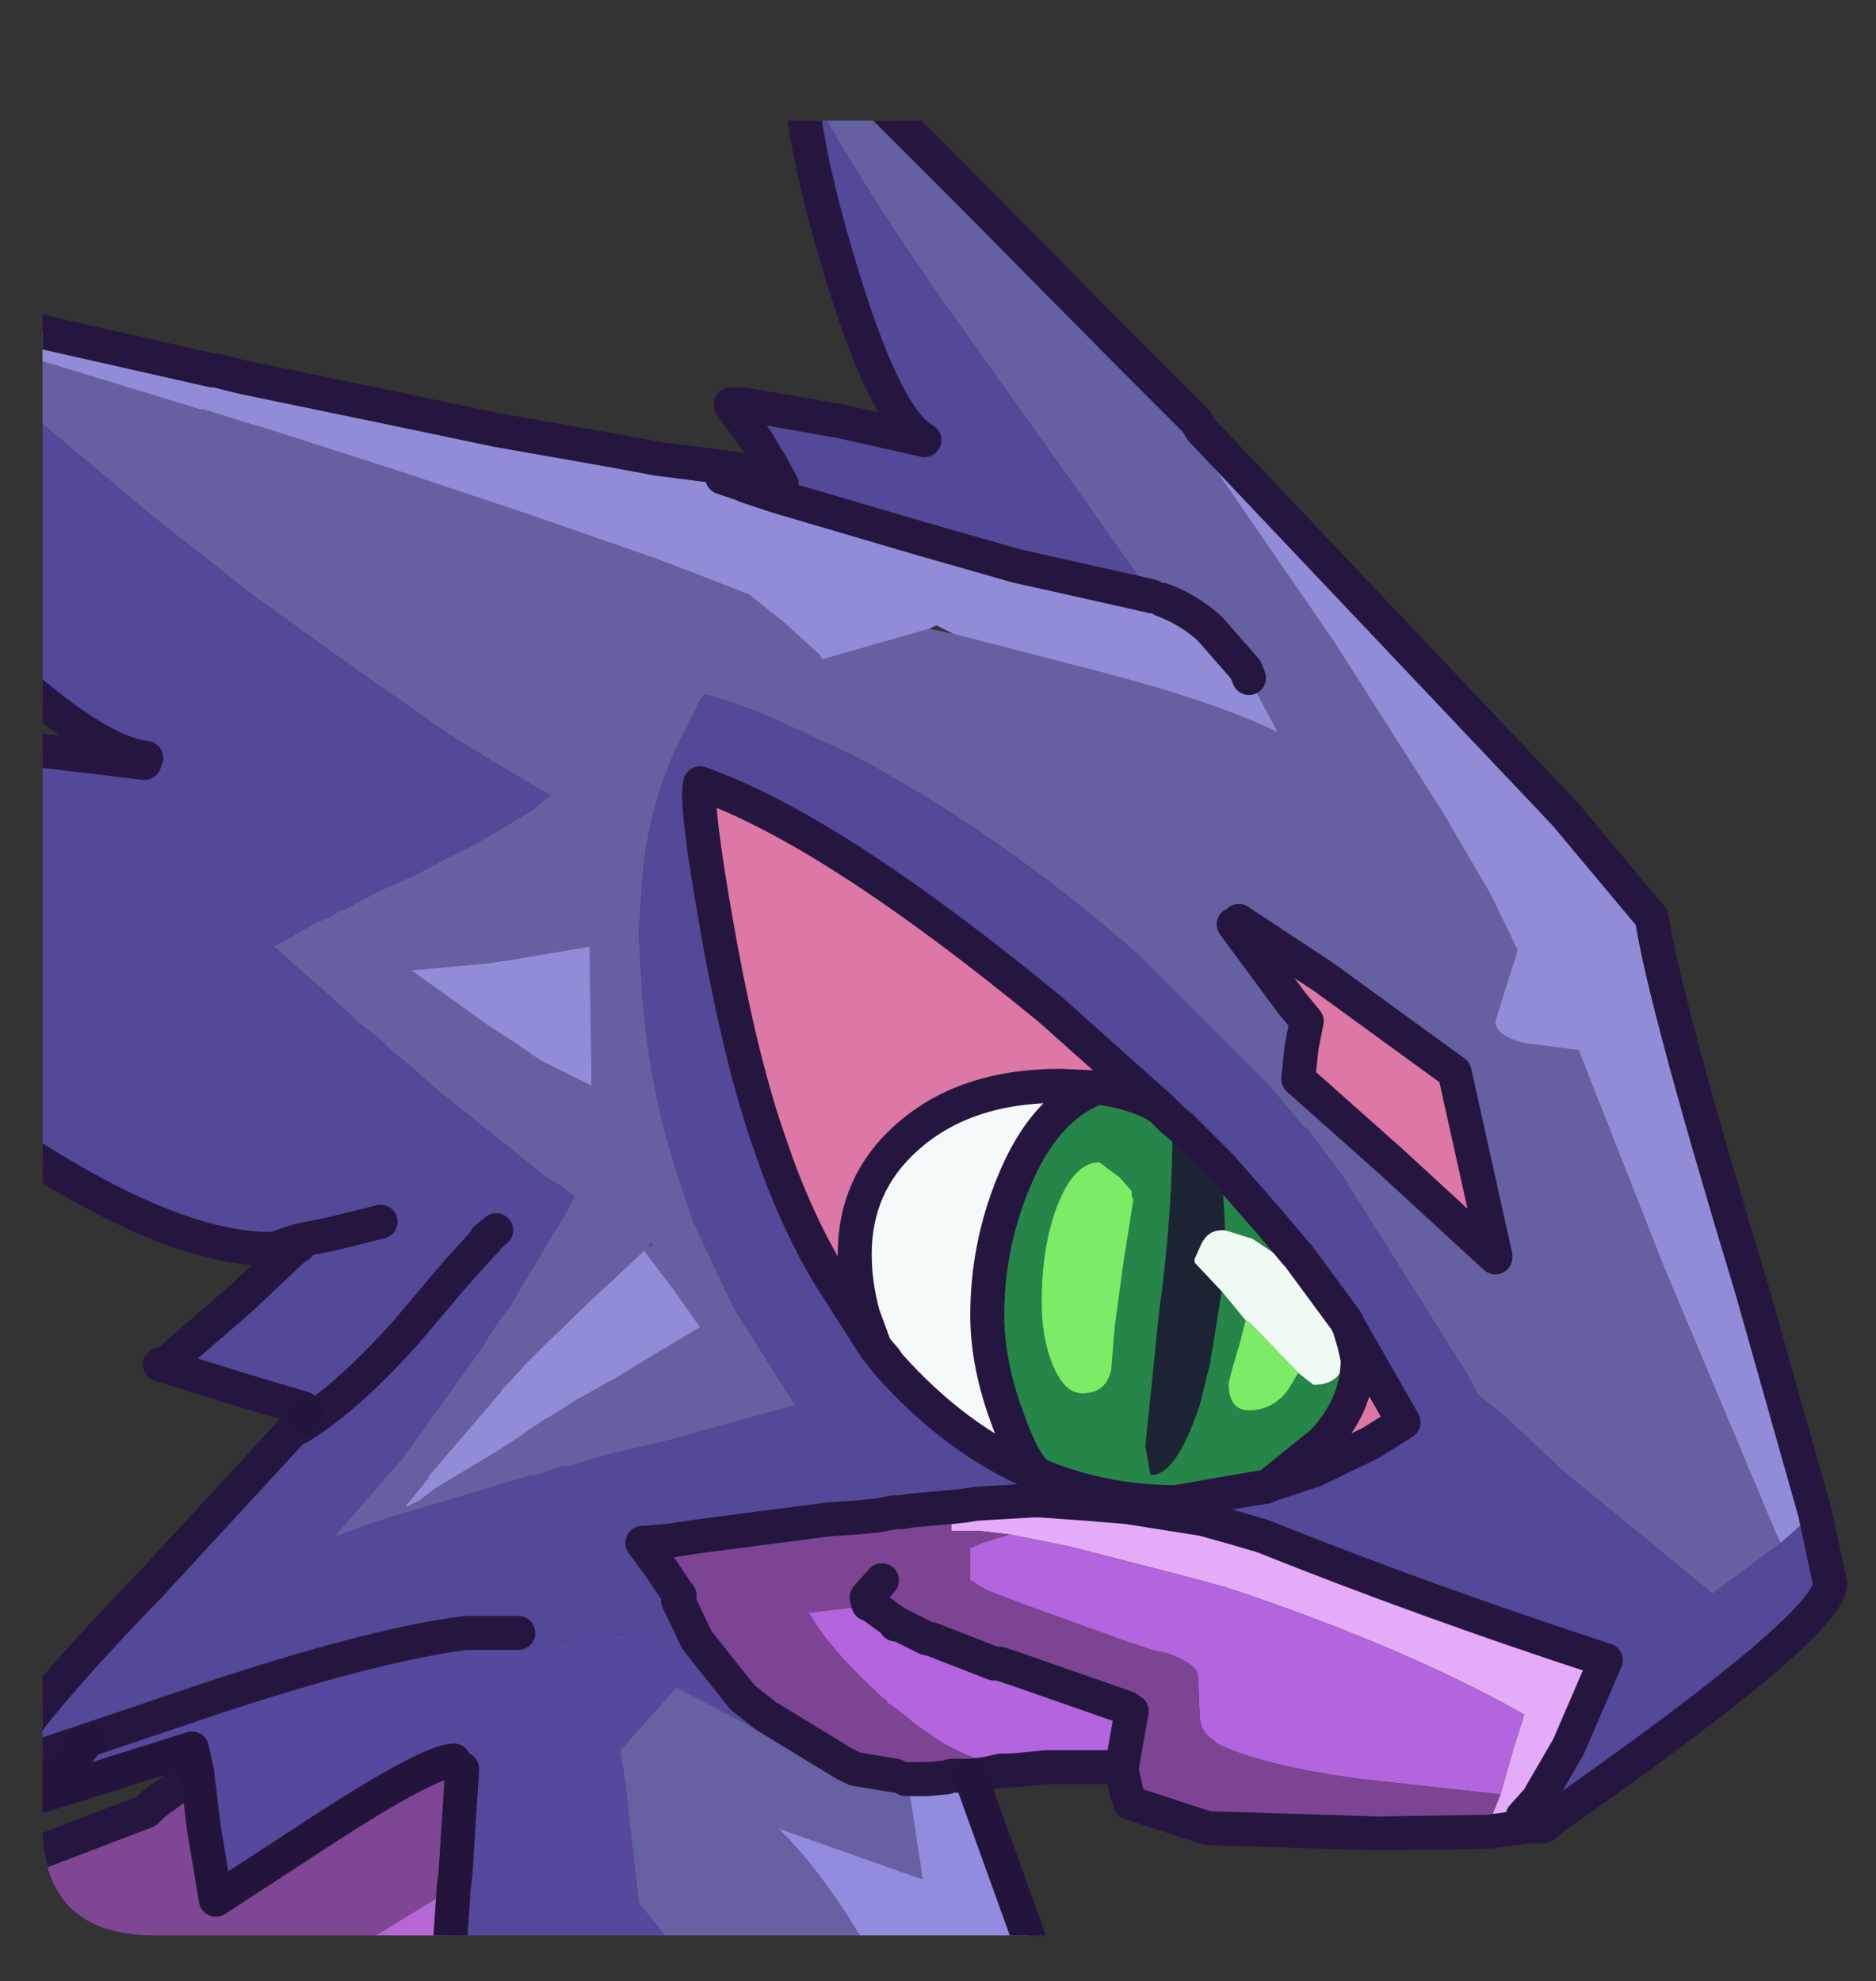 <?xml version="1.0" encoding="UTF-8" standalone="no"?>
<svg xmlns:ffdec="https://www.free-decompiler.com/flash" xmlns:xlink="http://www.w3.org/1999/xlink" ffdec:objectType="frame" height="58.3px" width="55.2px" xmlns="http://www.w3.org/2000/svg">
  <rect width="100%" height="100%" fill="#333333" stroke="none"/>
  <g transform="matrix(1.0, 0.0, 0.0, 1.0, 1.25, 3.55)">
    <clipPath id="clipPath0" transform="matrix(1.0, 0.0, 0.0, 1.0, 0.0, 0.0)">
      <path d="M50.5 0.0 Q53.95 0.0 53.95 3.3 L53.95 50.15 Q53.95 53.4 50.5 53.4 L3.3 53.4 Q0.0 53.4 0.0 50.15 L0.0 3.3 Q0.0 0.0 3.3 0.0 L50.5 0.0" fill="#000000" fill-rule="evenodd" stroke="none"/>
    </clipPath>
    <g clip-path="url(#clipPath0)">
      <use ffdec:characterId="2" height="58.3" transform="matrix(1.0, 0.0, 0.0, 1.0, -1.25, -3.55)" width="54.35" xlink:href="#shape1"/>
    </g>
    <use ffdec:characterId="3" height="53.4" transform="matrix(1.0, 0.0, 0.0, 1.0, 0.0, 0.0)" width="53.95" xlink:href="#shape2"/>
  </g>
  <defs>
    <g id="shape1" transform="matrix(1.0, 0.0, 0.0, 1.0, 1.25, 3.55)">
      <path d="M23.0 -2.15 L27.5 2.35 32.0 6.9 33.65 9.1 33.85 9.3 38.05 15.4 41.2 20.35 42.6 22.75 43.4 24.4 43.35 24.6 43.15 25.2 42.75 26.5 Q42.75 26.95 43.65 27.15 L45.2 27.35 47.7 33.7 51.0 41.55 51.15 41.85 49.2 43.3 49.15 43.35 47.2 41.75 44.7 39.7 43.0 38.1 42.25 37.5 41.9 36.85 38.25 31.05 37.2 29.65 37.1 29.6 36.1 28.4 32.2 24.5 Q28.15 20.95 23.8 18.65 L22.7 18.15 Q20.75 17.2 19.55 16.9 L19.45 16.9 19.35 17.05 18.7 18.35 Q17.95 19.95 17.7 21.8 L17.65 22.35 17.55 23.85 17.55 24.05 17.65 25.65 Q17.85 28.55 18.75 31.2 L19.15 32.4 20.35 34.95 22.15 37.8 18.35 38.85 17.5 39.05 16.65 39.25 15.45 39.6 15.3 39.6 14.85 39.75 14.55 39.85 14.25 39.9 10.75 40.95 10.7 40.95 Q9.4 41.35 8.55 41.7 L10.6 39.35 12.65 36.5 12.9 36.15 13.2 35.65 13.7 34.95 13.75 34.9 13.95 34.55 15.45 32.05 15.65 31.65 15.25 31.35 14.9 31.15 11.65 28.55 10.8 27.8 10.25 27.35 9.9 27.0 9.3 26.55 8.95 26.2 6.8 24.3 8.05 23.6 8.4 23.45 8.75 23.25 8.9 23.2 9.85 22.7 11.05 22.15 11.9 21.7 12.8 21.25 14.4 20.3 14.95 19.85 13.65 19.1 11.95 18.05 9.8 16.55 7.7 15.05 6.45 14.15 6.3 14.05 3.25 11.65 -0.75 8.3 -0.75 6.85 4.65 8.5 4.75 8.5 6.2 8.95 6.4 9.0 10.45 10.3 14.35 11.6 17.95 12.85 18.75 13.15 20.8 13.95 21.3 14.35 21.8 14.75 22.85 15.7 22.95 15.85 26.1 14.95 26.8 15.1 31.05 16.2 Q34.5 17.1 36.35 18.0 L35.95 17.25 35.5 16.4 35.4 16.15 34.35 14.95 Q33.75 14.4 32.95 14.1 L32.65 14.0 32.35 13.55 26.7 5.6 Q24.0 1.8 22.3 -1.4 L23.0 -2.15 M35.05 23.65 L36.75 25.95 37.2 26.5 37.05 27.25 36.95 28.2 39.65 30.6 42.75 33.45 42.75 33.4 41.55 28.0 37.7 25.2 35.2 23.55 35.05 23.65 M16.1 24.45 L16.1 24.3 13.75 24.7 13.05 24.8 10.85 25.0 13.15 26.65 13.85 27.1 14.65 27.65 16.15 28.4 16.15 27.7 16.1 24.45 M14.25 36.55 L13.75 37.1 13.5 37.35 13.5 37.4 13.45 37.45 11.35 39.9 11.35 39.95 10.7 40.75 10.7 40.8 11.1 40.6 11.55 40.25 13.3 39.2 14.0 38.75 14.35 38.5 14.8 38.2 14.9 38.15 15.15 38.0 15.7 37.65 16.95 36.95 17.6 36.55 19.35 35.5 18.5 34.3 17.7 33.25 16.8 34.1 16.25 34.6 14.75 36.05 14.3 36.5 14.25 36.55 M17.85 33.15 L17.95 33.05 17.85 33.05 17.85 33.15" fill="#6560a3" fill-rule="evenodd" stroke="none"/>
      <path d="M34.1 9.1 L44.8 20.4 47.35 23.45 Q47.75 26.0 50.3 34.4 L52.15 40.95 51.6 41.45 51.15 41.85 51.0 41.55 47.7 33.7 45.2 27.35 43.65 27.15 Q42.75 26.95 42.75 26.5 L43.15 25.2 43.35 24.6 43.4 24.4 42.6 22.75 41.2 20.35 38.05 15.4 33.85 9.3 34.1 9.1 M-0.75 6.85 L-0.75 6.05 5.0 7.35 5.1 7.35 5.9 7.55 10.25 8.45 13.35 9.1 16.75 9.7 18.1 9.95 20.05 10.2 20.0 10.5 20.6 10.7 20.7 10.75 21.6 11.05 25.85 12.3 28.65 13.1 32.0 13.85 32.65 14.0 32.95 14.1 Q33.75 14.4 34.35 14.95 L35.4 16.15 35.5 16.4 35.95 17.25 36.35 18.0 Q34.5 17.1 31.05 16.2 L26.8 15.1 26.3 14.85 26.1 14.95 22.95 15.85 22.85 15.7 21.8 14.75 21.3 14.35 20.8 13.95 18.75 13.15 17.95 12.85 14.35 11.6 10.45 10.3 6.4 9.0 6.2 8.95 4.75 8.5 4.65 8.5 -0.75 6.85 M16.1 24.45 L16.15 27.7 16.15 28.4 14.65 27.65 13.85 27.1 13.15 26.65 10.85 25.0 13.05 24.8 13.75 24.7 16.1 24.3 16.1 24.45 M14.25 36.55 L14.3 36.5 14.75 36.05 16.25 34.6 16.8 34.1 17.7 33.25 18.5 34.3 19.35 35.5 17.6 36.55 16.95 36.95 15.7 37.65 15.15 38.0 14.9 38.15 14.8 38.2 14.35 38.5 14.0 38.75 13.3 39.2 11.55 40.25 11.1 40.6 10.7 40.8 10.7 40.75 11.35 39.95 11.35 39.9 13.45 37.45 13.5 37.4 13.5 37.35 13.75 37.1 14.25 36.55" fill="#918dd9" fill-rule="evenodd" stroke="none"/>
      <path d="M35.2 23.55 L37.7 25.2 41.55 28.0 42.75 33.4 42.75 33.45 39.65 30.6 36.95 28.2 37.05 27.25 37.2 26.5 36.75 25.95 35.05 23.65 35.2 23.55 M23.1 33.9 Q22.1 32.2 21.4 30.1 20.55 27.7 19.85 23.75 19.2 20.1 19.35 19.5 23.2 20.85 29.65 26.15 L32.9 29.05 Q32.2 28.6 31.05 28.45 L29.95 28.4 Q27.1 28.4 25.4 29.95 23.9 31.3 23.9 33.35 L23.1 33.9 M38.45 35.5 L40.05 38.3 39.1 38.9 37.45 39.7 36.1 40.15 37.65 38.9 Q38.7 37.8 38.7 36.45 L38.6 36.0 38.45 35.5" fill="#de77a6" fill-rule="evenodd" stroke="none"/>
      <path d="M52.15 40.95 L52.6 43.05 Q52.6 44.25 44.45 49.95 L44.1 49.5 44.1 49.4 44.0 49.4 44.9 47.85 46.0 45.3 45.85 45.25 Q40.65 43.55 35.9 41.65 L35.05 41.4 34.15 41.15 31.95 40.8 30.75 40.7 29.35 40.6 29.15 40.6 27.45 40.7 27.15 40.75 26.7 40.8 26.65 40.8 25.55 40.9 25.25 40.95 25.05 40.95 24.55 41.05 24.5 41.05 24.0 41.1 23.25 41.15 23.2 41.15 19.35 41.65 18.35 41.8 18.3 41.8 17.7 41.85 17.65 41.85 18.2 42.6 18.7 43.35 18.75 43.4 18.75 43.45 18.7 43.55 18.45 44.75 18.3 44.7 17.2 44.55 17.05 44.55 16.95 44.55 14.4 44.85 13.95 44.9 14.0 44.5 12.45 44.5 Q9.7 44.85 4.75 46.5 L1.35 47.65 -0.75 48.35 -0.75 47.55 Q0.25 46.1 3.2 43.05 L7.35 38.55 7.7 38.15 7.85 38.0 7.8 38.0 7.7 37.9 5.7 37.3 3.45 36.6 3.6 36.6 5.8 34.7 7.5 33.1 7.55 33.1 8.55 32.75 7.55 32.95 6.8 33.2 Q3.9 33.25 -0.75 30.2 L-0.75 18.45 3.0 18.9 3.05 18.75 Q1.7 18.6 -0.75 16.45 L-0.75 8.3 3.25 11.65 6.3 14.05 6.45 14.15 7.7 15.05 9.8 16.55 11.95 18.05 13.65 19.1 14.95 19.85 14.4 20.3 12.8 21.25 11.9 21.7 11.05 22.15 9.85 22.7 8.9 23.2 8.75 23.25 8.4 23.45 8.05 23.6 6.8 24.3 8.95 26.2 9.3 26.55 9.9 27.0 10.25 27.35 10.8 27.8 11.65 28.55 14.9 31.15 15.25 31.35 15.65 31.65 15.45 32.05 13.95 34.55 13.75 34.9 13.7 34.95 13.2 35.65 12.9 36.15 12.65 36.5 10.6 39.35 8.55 41.7 Q9.4 41.35 10.7 40.95 L10.75 40.95 14.25 39.9 14.55 39.85 14.85 39.75 15.3 39.6 15.45 39.6 16.65 39.25 17.5 39.05 18.35 38.85 22.15 37.8 20.35 34.95 19.15 32.4 18.75 31.2 Q17.85 28.55 17.65 25.65 L17.55 24.05 17.55 23.85 17.65 22.35 17.7 21.8 Q17.95 19.95 18.7 18.35 L19.35 17.05 19.45 16.9 19.55 16.9 Q20.75 17.2 22.7 18.15 L23.8 18.65 Q28.15 20.95 32.2 24.5 L36.1 28.4 37.1 29.6 37.2 29.65 38.25 31.05 41.9 36.85 42.25 37.5 43.0 38.1 44.7 39.7 47.2 41.75 49.15 43.35 49.2 43.3 51.15 41.85 51.6 41.45 52.15 40.95 M22.3 -1.4 Q24.0 1.8 26.7 5.6 L32.35 13.55 32.0 13.85 28.65 13.1 25.85 12.3 21.6 11.05 21.75 10.7 21.4 10.05 21.35 10.0 21.1 9.55 21.0 9.4 20.25 8.35 20.65 8.35 23.5 8.85 25.95 9.4 Q24.75 8.75 23.35 3.95 22.35 0.55 22.3 -1.4 M32.9 29.05 L29.65 26.15 Q23.2 20.85 19.35 19.5 19.2 20.1 19.85 23.75 20.55 27.7 21.4 30.1 22.1 32.2 23.1 33.9 L24.5 36.1 24.9 36.6 24.5 36.1 23.1 33.9 23.9 33.35 Q23.9 34.25 24.15 35.15 L24.5 36.1 24.8 36.45 24.9 36.6 Q26.9 38.85 29.3 39.85 31.2 40.65 33.35 40.65 L35.65 40.25 36.0 40.2 36.1 40.15 37.45 39.7 39.1 38.9 40.05 38.3 38.45 35.5 38.35 35.3 36.95 33.4 36.9 33.35 36.1 32.4 34.7 30.8 33.5 29.6 33.25 29.4 33.5 29.6 33.25 29.6 33.25 29.4 32.9 29.05 M13.35 32.65 L13.05 32.9 13.05 32.95 12.95 33.05 12.45 33.6 12.05 34.05 10.7 35.65 Q8.95 37.6 7.55 38.45 L7.35 38.55 7.55 38.45 Q8.95 37.6 10.7 35.65 L12.05 34.05 12.45 33.6 12.95 33.05 13.05 32.95 13.05 32.9 13.35 32.65 M9.95 32.4 L8.55 32.75 9.95 32.4" fill="#54489a" fill-rule="evenodd" stroke="none"/>
      <path d="M44.45 49.95 L44.15 50.2 43.6 50.2 42.55 50.35 42.7 49.75 42.9 49.25 43.3 47.85 43.6 46.9 Q40.05 44.9 34.95 43.2 L34.8 43.15 33.5 42.8 30.2 41.95 28.45 41.6 27.6 41.5 27.25 41.5 26.75 41.5 26.7 40.8 27.15 40.75 27.45 40.7 29.15 40.6 29.35 40.6 30.75 40.7 31.95 40.8 34.15 41.15 35.05 41.4 35.9 41.65 Q40.65 43.55 45.85 45.25 L46.0 45.3 44.9 47.85 44.0 49.4 44.1 49.4 44.1 49.5 44.45 49.95 M43.55 49.9 L44.0 49.4 43.55 49.9" fill="#e5acf9" fill-rule="evenodd" stroke="none"/>
      <path d="M31.75 48.5 L31.75 48.45 29.55 48.45 28.5 48.55 28.2 48.5 27.8 48.35 27.1 48.05 26.5 47.75 25.7 47.2 25.15 46.75 25.0 46.65 24.85 46.55 24.85 46.5 24.65 46.35 24.6 46.3 24.5 46.2 Q23.1 44.9 22.55 43.9 L23.85 43.75 24.35 43.65 25.1 44.2 25.1 44.25 25.2 44.25 26.0 44.65 26.2 44.7 28.0 45.4 28.15 45.4 28.75 45.6 31.9 46.7 32.05 46.8 31.75 48.5 M28.45 41.6 L30.2 41.95 33.5 42.8 34.8 43.15 34.95 43.2 Q40.05 44.9 43.6 46.9 L43.3 47.85 42.9 49.25 38.8 48.8 Q35.85 48.4 34.55 47.75 L34.45 47.65 Q34.1 47.45 34.05 47.0 L34.0 45.75 Q33.95 45.4 33.1 45.1 L32.65 45.0 31.9 44.75 29.4 43.85 28.85 43.65 27.8 43.25 27.3 42.95 27.3 42.0 27.65 41.85 28.45 41.6" fill="#b365dd" fill-rule="evenodd" stroke="none"/>
      <path d="M19.0 54.25 L11.95 54.25 12.1 52.0 12.15 51.6 12.35 48.5 12.3 48.2 12.1 48.25 Q11.35 48.3 8.4 50.2 L5.1 52.35 4.75 50.25 4.55 48.6 4.4 47.9 -0.05 49.3 1.35 47.65 4.75 46.5 Q9.7 44.85 12.45 44.5 L14.0 44.5 13.95 44.9 14.4 44.85 16.95 44.55 17.05 44.55 17.2 44.55 18.3 44.7 18.45 44.75 18.7 43.55 18.85 43.85 19.25 44.7 20.6 46.4 21.3 46.95 23.6 48.35 23.9 48.5 23.7 48.8 20.75 47.2 18.65 46.1 17.45 47.45 17.05 47.9 17.0 47.95 17.15 48.9 17.35 50.7 17.55 52.45 19.0 54.25 M7.7 38.15 L7.8 38.0 7.85 38.0 7.7 38.15 M17.85 33.15 L17.85 33.05 17.95 33.05 17.85 33.15" fill="#56489d" fill-rule="evenodd" stroke="none"/>
      <path d="M42.55 50.35 L39.3 50.4 34.5 50.25 34.3 50.25 32.0 49.5 31.9 49.2 31.75 48.5 32.05 46.8 31.9 46.7 28.75 45.6 28.15 45.4 28.0 45.4 26.2 44.7 26.0 44.65 25.2 44.25 25.1 44.25 25.1 44.2 24.35 43.65 23.85 43.75 22.55 43.9 Q23.1 44.9 24.5 46.2 L24.6 46.3 24.65 46.35 24.85 46.5 24.85 46.55 25.0 46.65 25.15 46.75 25.7 47.2 26.5 47.75 27.1 48.05 27.8 48.35 28.2 48.5 28.5 48.55 28.2 48.55 27.75 48.65 27.3 48.7 26.75 48.7 26.6 48.75 26.05 48.8 25.65 48.8 25.45 48.8 25.4 48.8 25.1 48.7 23.9 48.5 23.6 48.35 21.3 46.95 20.6 46.4 19.25 44.7 18.85 43.85 18.7 43.55 18.75 43.45 18.75 43.4 18.7 43.35 18.2 42.6 17.65 41.85 17.7 41.85 18.3 41.8 18.35 41.8 19.35 41.65 23.2 41.15 23.25 41.15 24.0 41.1 24.5 41.05 24.55 41.05 25.05 40.95 25.25 40.95 25.55 40.9 26.65 40.8 26.7 40.8 26.75 41.5 27.25 41.5 27.6 41.5 28.45 41.6 27.65 41.85 27.3 42.0 27.3 42.95 27.8 43.25 28.85 43.65 29.4 43.85 31.9 44.75 32.65 45.0 33.1 45.1 Q33.95 45.4 34.0 45.75 L34.05 47.0 Q34.1 47.45 34.45 47.65 L34.55 47.75 Q35.85 48.4 38.8 48.8 L42.9 49.25 42.7 49.75 42.55 50.35 M24.7 42.95 L24.25 43.45 24.3 43.65 24.35 43.65 24.3 43.65 24.25 43.45 24.7 42.95" fill="#7d4495" fill-rule="evenodd" stroke="none"/>
      <path d="M8.4 54.25 L-0.75 54.25 -0.75 51.2 3.05 49.75 3.25 49.55 4.55 48.6 4.75 50.25 5.1 52.35 8.4 50.2 Q11.35 48.3 12.1 48.25 L12.3 48.2 12.35 48.5 12.15 51.6 12.1 52.0 8.5 54.2 8.4 54.25" fill="#7f4695" fill-rule="evenodd" stroke="none"/>
      <path d="M24.55 54.25 L19.0 54.25 17.55 52.45 17.35 50.7 17.15 48.9 17.0 47.95 17.05 47.9 17.45 47.45 18.65 46.1 20.75 47.2 23.7 48.8 23.9 48.5 25.1 48.7 25.4 48.8 25.45 48.8 25.9 51.75 21.65 50.25 Q23.05 51.6 24.55 54.25" fill="#6661a4" fill-rule="evenodd" stroke="none"/>
      <path d="M33.5 29.6 L34.7 30.8 34.8 32.65 34.7 32.65 Q34.3 32.65 34.1 33.05 L33.9 33.5 33.9 33.6 34.7 34.45 34.35 36.6 34.05 37.8 Q33.35 39.9 32.6 39.85 L32.45 39.0 32.85 35.1 Q33.25 32.2 33.25 29.6 L33.5 29.6" fill="#1d2434" fill-rule="evenodd" stroke="none"/>
      <path d="M32.9 29.05 L33.25 29.4 33.25 29.6 Q33.25 32.2 32.85 35.1 L32.45 39.0 32.6 39.85 Q33.35 39.9 34.05 37.8 L34.35 36.6 34.7 34.45 35.4 35.3 35.25 35.9 35.0 36.75 34.9 37.15 Q34.9 37.95 35.5 37.95 36.2 37.95 36.65 37.35 L36.95 36.85 37.4 37.2 Q38.35 37.2 38.35 36.15 L38.25 35.7 38.15 35.45 36.95 33.9 36.5 33.5 35.6 32.9 34.8 32.65 34.7 30.8 36.1 32.4 36.9 33.35 36.95 33.4 38.35 35.3 38.45 35.5 38.6 36.0 38.7 36.45 Q38.7 37.8 37.65 38.9 L36.1 40.15 36.0 40.2 35.65 40.25 33.35 40.65 Q31.2 40.65 29.3 39.85 28.85 39.5 28.4 38.2 27.8 36.6 27.8 35.15 27.8 33.15 28.55 31.3 29.45 29.05 31.05 28.45 32.2 28.6 32.9 29.05 M32.05 31.65 L32.05 31.5 31.7 31.1 31.1 30.65 Q30.35 30.65 29.85 31.95 29.4 33.15 29.4 34.75 29.4 35.8 29.7 36.55 30.05 37.45 30.6 37.45 31.3 37.45 31.45 36.75 L31.55 35.5 31.8 33.65 32.1 31.75 32.05 31.65" fill="#268649" fill-rule="evenodd" stroke="none"/>
      <path d="M34.7 34.45 L33.9 33.6 33.9 33.5 34.1 33.05 Q34.3 32.65 34.7 32.65 L34.8 32.65 35.6 32.9 36.5 33.5 36.95 33.9 38.15 35.45 38.25 35.7 38.35 36.15 Q38.35 37.2 37.4 37.2 L36.95 36.85 35.55 35.4 35.4 35.3 34.7 34.45" fill="#f0fbf3" fill-rule="evenodd" stroke="none"/>
      <path d="M35.4 35.3 L35.55 35.4 36.95 36.85 36.65 37.35 Q36.2 37.95 35.5 37.95 34.9 37.95 34.9 37.15 L35.0 36.75 35.25 35.9 35.4 35.3 M32.05 31.65 L32.1 31.75 31.8 33.65 31.55 35.5 31.45 36.75 Q31.3 37.45 30.6 37.45 30.05 37.45 29.7 36.55 29.4 35.8 29.4 34.75 29.4 33.15 29.85 31.95 30.35 30.65 31.1 30.65 L31.7 31.1 32.05 31.5 32.05 31.65" fill="#7ced67" fill-rule="evenodd" stroke="none"/>
      <path d="M29.3 39.85 Q26.9 38.85 24.9 36.6 L24.8 36.45 24.5 36.1 24.15 35.15 Q23.9 34.25 23.9 33.35 23.9 31.3 25.4 29.95 27.1 28.4 29.95 28.4 L31.05 28.45 Q29.45 29.05 28.55 31.3 27.8 33.15 27.8 35.15 27.8 36.6 28.4 38.2 28.85 39.5 29.3 39.85" fill="#f6fafb" fill-rule="evenodd" stroke="none"/>
      <path d="M27.3 48.7 L29.3 54.25 24.55 54.25 Q23.05 51.6 21.65 50.25 L25.9 51.75 25.45 48.8 25.65 48.8 26.05 48.8 26.6 48.75 26.75 48.7 27.3 48.7" fill="#928ddf" fill-rule="evenodd" stroke="none"/>
      <path d="M11.95 54.25 L8.4 54.25 8.5 54.2 12.1 52.0 11.95 54.25" fill="#b667d4" fill-rule="evenodd" stroke="none"/>
      <path d="M22.15 -3.05 L22.45 -2.75 23.0 -2.15 27.5 2.35 32.0 6.9 33.95 8.85 34.1 9.1 44.8 20.4 47.35 23.45 Q47.75 26.0 50.3 34.4 L52.15 40.95 52.6 43.05 Q52.6 44.25 44.45 49.95 L44.15 50.2 43.6 50.2 42.55 50.35 39.3 50.4 34.5 50.25 34.3 50.25 32.0 49.5 M31.9 49.2 L31.75 48.5 31.75 48.45 29.55 48.45 28.5 48.55 28.2 48.55 27.75 48.65 27.3 48.7 26.75 48.7 26.6 48.75 26.05 48.8 25.65 48.8 25.45 48.8 25.4 48.8 M-0.75 51.2 L3.05 49.75 3.25 49.55 4.55 48.6 M1.35 47.65 L-0.75 48.35 M-0.75 47.55 Q0.25 46.1 3.2 43.05 L7.35 38.55 7.7 38.15 7.85 38.0 M7.7 37.9 L5.7 37.3 3.45 36.6 3.6 36.6 5.8 34.7 7.5 33.1 6.8 33.2 Q3.9 33.25 -0.75 30.2 M-0.75 18.45 L3.0 18.9 M3.05 18.75 Q1.7 18.6 -0.75 16.45 M-0.75 6.05 L5.0 7.35 5.1 7.35 5.9 7.55 10.25 8.45 13.35 9.1 16.75 9.7 18.1 9.95 20.05 10.2 20.45 10.25 20.85 10.3 M22.45 -2.75 Q22.3 -2.2 22.3 -1.4 22.35 0.55 23.35 3.95 24.75 8.75 25.95 9.4 L23.5 8.85 20.65 8.35 20.25 8.35 21.0 9.4 21.1 9.55 21.35 10.0 21.4 10.05 21.75 10.7 M32.95 14.1 Q33.75 14.4 34.35 14.95 L35.4 16.15 35.5 16.4 M35.2 23.55 L37.7 25.2 41.55 28.0 42.75 33.4 42.75 33.45 39.65 30.6 36.95 28.2 37.05 27.25 37.2 26.5 36.75 25.95 35.05 23.65 M44.0 49.4 L43.55 49.9 M44.0 49.4 L44.9 47.85 46.0 45.3 M45.85 45.25 Q40.65 43.55 35.9 41.65 L35.05 41.4 34.15 41.15 31.95 40.8 30.75 40.7 29.35 40.6 29.15 40.6 27.45 40.7 27.15 40.75 26.7 40.8 26.65 40.8 25.55 40.9 25.25 40.95 25.05 40.95 24.55 41.05 24.5 41.05 24.0 41.1 23.25 41.15 23.2 41.15 19.35 41.65 18.35 41.8 18.3 41.8 17.7 41.85 17.65 41.85 18.2 42.6 18.7 43.35 18.75 43.4 M21.6 11.05 L25.85 12.3 28.65 13.1 32.0 13.85 32.65 14.0 M21.6 11.05 L20.7 10.75 20.6 10.7 20.0 10.5 M23.1 33.9 Q22.1 32.2 21.4 30.1 20.55 27.7 19.85 23.75 19.2 20.1 19.35 19.5 23.2 20.85 29.65 26.15 L32.9 29.05 33.25 29.4 33.5 29.6 34.7 30.8 36.1 32.4 36.9 33.35 36.95 33.4 38.35 35.3 38.45 35.5 40.05 38.3 39.1 38.9 37.45 39.7 36.1 40.15 36.0 40.2 35.65 40.25 33.35 40.65 Q31.2 40.65 29.3 39.85 26.9 38.85 24.9 36.6 L24.5 36.1 23.1 33.9 M23.9 33.35 Q23.9 31.3 25.4 29.95 27.1 28.4 29.95 28.4 L31.05 28.45 Q32.2 28.6 32.9 29.05 M7.35 38.55 L7.55 38.45 Q8.95 37.6 10.7 35.65 L12.05 34.05 12.45 33.6 12.95 33.05 13.05 32.95 13.05 32.9 13.35 32.65 M8.55 32.75 L7.55 32.95 7.55 33.1 7.5 33.1 M8.55 32.75 L9.95 32.4 M7.55 32.95 L6.8 33.2 M14.0 44.5 L12.45 44.5 Q9.7 44.85 4.75 46.5 L1.35 47.65 M18.7 43.55 L18.85 43.85 19.25 44.7 20.6 46.4 21.3 46.95 23.6 48.35 23.9 48.5 25.1 48.7 M38.45 35.5 L38.6 36.0 38.7 36.45 Q38.7 37.8 37.65 38.9 L36.1 40.15 M23.9 33.35 Q23.9 34.25 24.15 35.15 L24.5 36.1 24.8 36.45 24.9 36.6 M31.05 28.45 Q29.45 29.05 28.55 31.3 27.8 33.15 27.8 35.15 27.8 36.6 28.4 38.2 28.85 39.5 29.3 39.85 M31.75 48.5 L32.05 46.8 31.9 46.7 28.75 45.6 28.15 45.4 28.0 45.4 26.2 44.7 26.0 44.65 25.2 44.25 25.1 44.25 25.1 44.2 24.35 43.65 24.3 43.65 24.25 43.45 24.7 42.95" fill="none" stroke="#25163f" stroke-linecap="round" stroke-linejoin="round" stroke-width="1.0"/>
      <path d="M27.3 48.7 L29.3 54.25 M4.55 48.6 L4.4 47.9 -0.05 49.3 1.35 47.65 M7.7 38.15 L7.8 38.0 M12.1 48.25 Q11.35 48.3 8.4 50.2 L5.1 52.35 4.75 50.25 4.55 48.6 M12.1 52.0 L12.15 51.6 12.35 48.5 M11.95 54.25 L12.1 52.0" fill="none" stroke="#23143b" stroke-linecap="round" stroke-linejoin="round" stroke-width="1.0"/>
    </g>
    <g id="shape2" transform="matrix(1.0, 0.0, 0.0, 1.0, 0.0, 0.0)">
      <path d="M50.5 0.0 Q53.95 0.0 53.95 3.3 L53.95 50.15 Q53.95 53.4 50.5 53.4 L3.3 53.4 Q0.0 53.4 0.0 50.15 L0.0 3.3 Q0.0 0.0 3.3 0.0 L50.5 0.0" fill="#000000" fill-opacity="0.004" fill-rule="evenodd" stroke="none"/>
    </g>
  </defs>
</svg>

